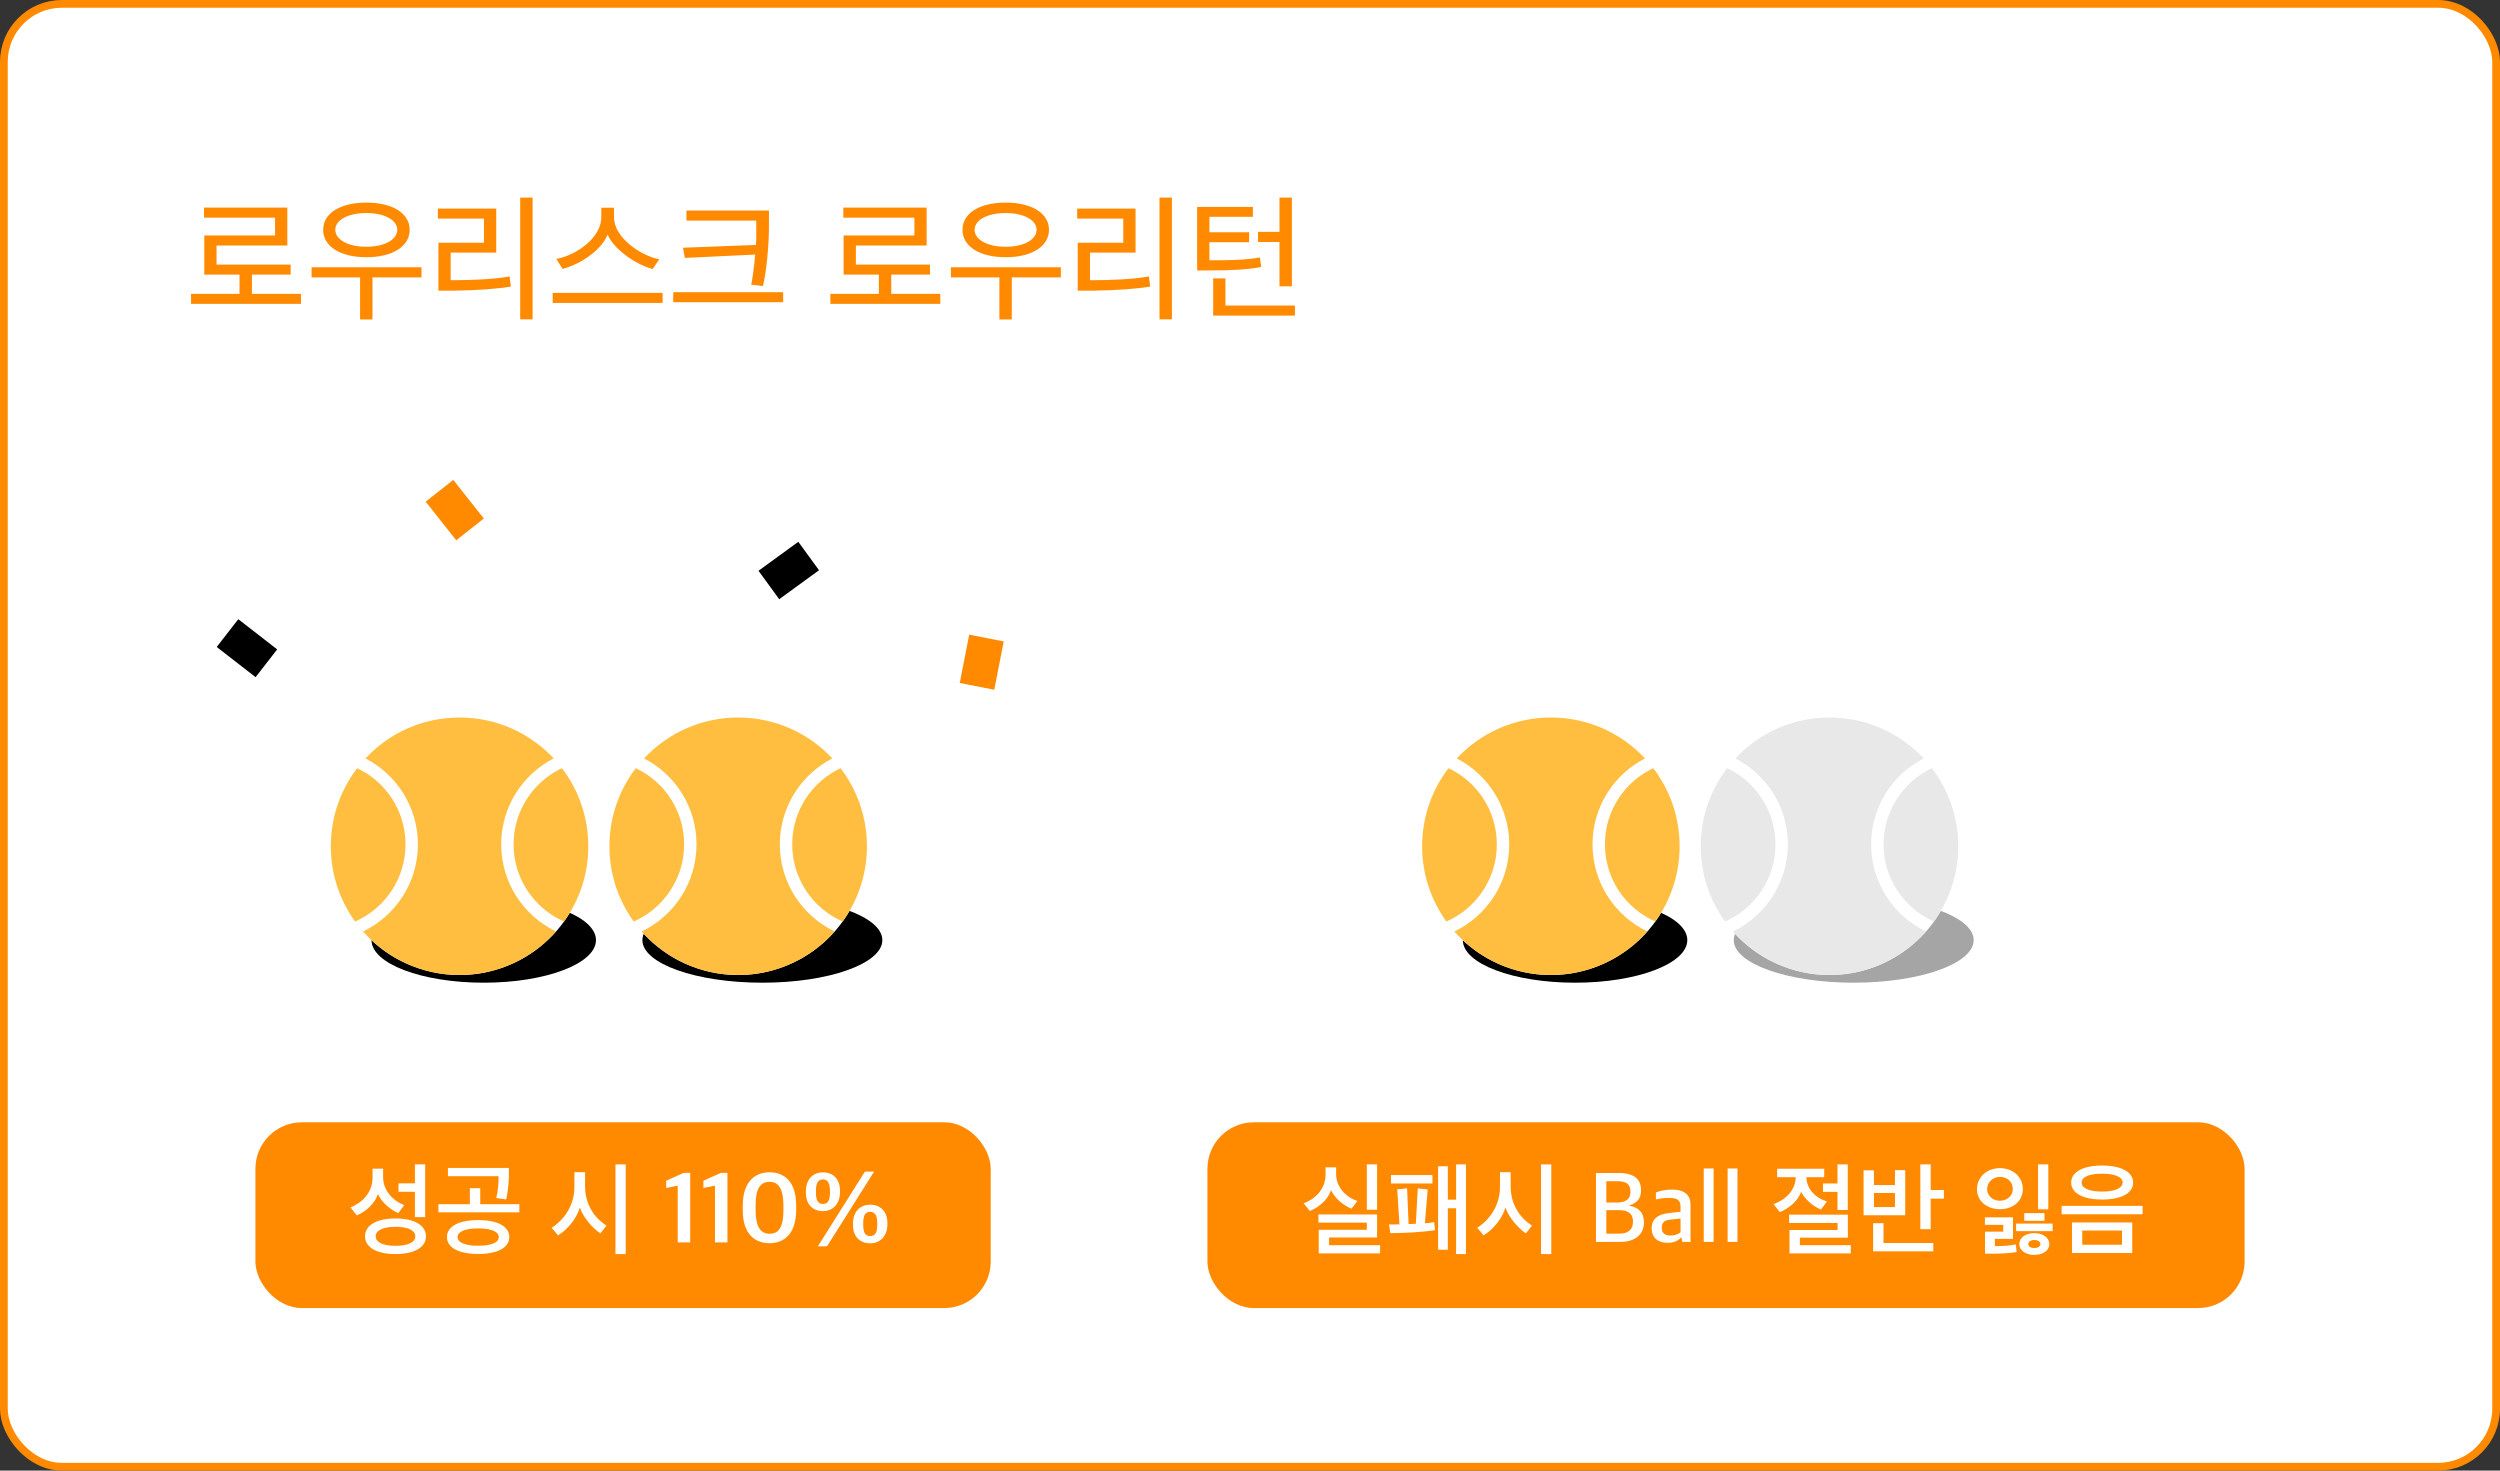 <svg width="323" height="190" viewBox="0 0 323 190" fill="none" xmlns="http://www.w3.org/2000/svg">
<rect x="0" y="0" width="323" height="190" fill="#333333" stroke="none"/>
<rect x="0.5" y="0.5" width="322" height="189" rx="7.5" fill="white" stroke="#FF8A00"/>
<ellipse cx="239.498" cy="121.465" rx="15.5" ry="5.5" fill="#A5A5A5"/>
<ellipse cx="203.499" cy="121.465" rx="14.5" ry="5.5" fill="black"/>
<circle cx="200.372" cy="109.337" r="16.634" transform="rotate(15 200.372 109.337)" fill="white"/>
<path fill-rule="evenodd" clip-rule="evenodd" d="M212.842 120.347C209.794 123.796 205.338 125.971 200.373 125.971C195.409 125.971 190.952 123.796 187.904 120.347C192.097 118.336 194.991 114.052 194.991 109.092C194.991 104.254 192.237 100.059 188.211 97.989C191.247 94.737 195.573 92.703 200.373 92.703C205.174 92.703 209.499 94.737 212.535 97.989C208.509 100.059 205.754 104.254 205.754 109.092C205.754 114.053 208.649 118.337 212.842 120.347ZM213.6 99.249C215.737 102.047 217.007 105.544 217.007 109.337C217.007 112.967 215.845 116.325 213.872 119.059C210.035 117.379 207.354 113.549 207.354 109.092C207.354 104.742 209.909 100.988 213.6 99.249ZM193.391 109.092C193.391 113.549 190.711 117.379 186.875 119.059C184.902 116.325 183.739 112.967 183.739 109.337C183.739 105.544 185.009 102.047 187.147 99.249C190.837 100.988 193.391 104.742 193.391 109.092Z" fill="#FFBE3F"/>
<circle cx="236.371" cy="109.339" r="16.634" transform="rotate(60 236.371 109.339)" fill="white"/>
<path fill-rule="evenodd" clip-rule="evenodd" d="M248.84 120.347C245.792 123.796 241.336 125.971 236.371 125.971C231.407 125.971 226.95 123.796 223.902 120.347C228.095 118.336 230.99 114.052 230.99 109.092C230.99 104.254 228.235 100.059 224.209 97.989C227.245 94.737 231.571 92.703 236.371 92.703C241.172 92.703 245.497 94.737 248.533 97.989C244.507 100.059 241.752 104.254 241.752 109.092C241.752 114.053 244.647 118.337 248.84 120.347ZM249.598 99.249C251.736 102.047 253.005 105.544 253.005 109.337C253.005 112.967 251.843 116.325 249.87 119.059C246.033 117.379 243.352 113.549 243.352 109.092C243.352 104.742 245.907 100.988 249.598 99.249ZM229.39 109.092C229.39 113.549 226.709 117.379 222.873 119.059C220.9 116.325 219.737 112.967 219.737 109.337C219.737 105.544 221.007 102.047 223.145 99.249C226.835 100.988 229.39 104.742 229.39 109.092Z" fill="#E8E8E8"/>
<path d="M38.886 39.262V37.966H32.55V35.482H37.554V34.186H27.978V31.72H37.122V26.824H26.358V28.12H35.538V30.424H26.394V35.482H30.948V37.966H24.684V39.262H38.886ZM52.93 29.686C52.93 27.616 50.806 26.176 47.332 26.176C43.858 26.176 41.752 27.616 41.752 29.686C41.752 31.774 43.858 33.232 47.332 33.232C50.806 33.232 52.93 31.774 52.93 29.686ZM47.332 27.526C49.834 27.526 51.328 28.516 51.328 29.686C51.328 30.874 49.834 31.882 47.332 31.882C44.812 31.882 43.318 30.874 43.318 29.686C43.318 28.516 44.812 27.526 47.332 27.526ZM48.124 41.278V35.842H54.46V34.528H40.258V35.842H46.522V41.278H48.124ZM65.84 35.716C63.932 36.076 60.89 36.202 58.694 36.202H58.226V32.638H64.112V26.95H56.57V28.246H62.528V31.36H56.642V37.552H58.604C61.79 37.516 64.364 37.3 66.002 37.03L65.84 35.716ZM67.208 25.528V41.26H68.81V25.528H67.208ZM85.177 33.502C82.765 33.034 79.327 30.694 79.327 28.066V26.842H77.689V28.066C77.689 30.712 74.449 32.998 71.875 33.448L72.685 34.744C75.241 34.078 77.869 32.08 78.499 30.298C79.237 32.062 81.847 34.06 84.313 34.762L85.177 33.502ZM85.609 39.136V37.84H71.407V39.136H85.609ZM99.347 27.202H88.691V28.498H97.709V30.172C97.709 30.604 97.709 31.108 97.673 31.648L88.241 32.008L88.475 33.322L97.565 32.89C97.439 34.456 97.223 36.004 97.061 36.778L98.573 36.958C99.023 35.14 99.329 31.864 99.347 29.452V27.202ZM101.183 39.046V37.75H86.981V39.046H101.183ZM121.486 39.262V37.966H115.15V35.482H120.154V34.186H110.578V31.72H119.722V26.824H108.958V28.12H118.138V30.424H108.994V35.482H113.548V37.966H107.284V39.262H121.486ZM135.53 29.686C135.53 27.616 133.406 26.176 129.932 26.176C126.458 26.176 124.352 27.616 124.352 29.686C124.352 31.774 126.458 33.232 129.932 33.232C133.406 33.232 135.53 31.774 135.53 29.686ZM129.932 27.526C132.434 27.526 133.928 28.516 133.928 29.686C133.928 30.874 132.434 31.882 129.932 31.882C127.412 31.882 125.918 30.874 125.918 29.686C125.918 28.516 127.412 27.526 129.932 27.526ZM130.724 41.278V35.842H137.06V34.528H122.858V35.842H129.122V41.278H130.724ZM148.44 35.716C146.532 36.076 143.49 36.202 141.294 36.202H140.826V32.638H146.712V26.95H139.17V28.246H145.128V31.36H139.242V37.552H141.204C144.39 37.516 146.964 37.3 148.602 37.03L148.44 35.716ZM149.808 25.528V41.26H151.41V25.528H149.808ZM166.912 36.994V25.528H165.31V29.956H162.538V31.27H165.31V36.994H166.912ZM167.308 40.774V39.478H158.326V35.968H156.742V40.774H167.308ZM156.256 33.628V31.288H161.386V30.01H156.256V28.012H161.872V26.734H154.672V34.942H156.13C159.028 34.942 161.26 34.834 162.952 34.492L162.772 33.25C161.26 33.574 159.01 33.628 157.066 33.628H156.256Z" fill="#FF8A00"/>
<rect x="33" y="145" width="95" height="24" rx="6" fill="#FF8A00"/>
<path d="M54.932 157.256V150.444H53.606V152.888H51.487V153.98H53.606V157.256H54.932ZM55.036 159.739C55.036 158.348 53.606 157.425 51.084 157.425C48.588 157.425 47.158 158.348 47.158 159.739C47.158 161.104 48.588 162.027 51.084 162.027C53.606 162.027 55.036 161.104 55.036 159.739ZM53.658 159.739C53.658 160.493 52.722 160.961 51.084 160.961C49.485 160.961 48.536 160.493 48.536 159.739C48.536 158.972 49.485 158.504 51.084 158.504C52.722 158.504 53.658 158.972 53.658 159.739ZM52.228 155.696C50.915 155.241 49.498 153.902 49.498 152.095V150.99H48.133V152.147C48.133 153.941 46.95 155.332 45.286 155.995L46.092 157.022C47.262 156.567 48.471 155.462 48.822 154.266C49.329 155.384 50.512 156.333 51.461 156.736L52.228 155.696ZM65.803 159.83C65.803 158.491 64.36 157.633 61.786 157.633C59.212 157.633 57.743 158.491 57.743 159.83C57.743 161.156 59.212 162.014 61.786 162.014C64.36 162.014 65.803 161.156 65.803 159.83ZM67.103 156.632V155.579H62.046V153.512H60.707V155.579H56.638V156.632H67.103ZM65.751 150.899H57.873V151.965H64.412C64.438 152.862 64.334 153.915 64.113 154.786L65.4 154.968C65.66 153.85 65.79 152.264 65.751 150.899ZM61.786 158.712C63.411 158.712 64.438 159.102 64.438 159.83C64.438 160.571 63.411 160.948 61.786 160.948C60.148 160.948 59.121 160.571 59.121 159.83C59.121 159.102 60.148 158.712 61.786 158.712ZM80.843 162.027V150.444H79.517V162.027H80.843ZM78.36 158.348C76.67 157.282 75.591 155.488 75.591 153.265V151.445H74.213V153.343C74.213 155.553 73.069 157.464 71.275 158.634L72.094 159.609C73.368 158.842 74.525 157.386 74.915 156.008C75.344 157.282 76.579 158.712 77.567 159.349L78.36 158.348ZM87.563 160.519H89.175V151.536H88.33L86.068 152.55V153.486L87.563 153.187V160.519ZM92.375 160.519H93.987V151.536H93.142L90.88 152.55V153.486L92.375 153.187V160.519ZM99.421 160.623C101.28 160.623 102.866 159.44 102.866 156.307V155.748C102.866 152.615 101.28 151.458 99.434 151.458C97.601 151.458 95.963 152.602 95.963 155.787V156.346C95.963 159.375 97.471 160.623 99.421 160.623ZM99.421 159.401C98.212 159.401 97.627 158.413 97.627 156.346V155.657C97.627 153.577 98.225 152.693 99.434 152.693C100.604 152.693 101.215 153.629 101.215 155.748V156.411C101.215 158.543 100.617 159.401 99.421 159.401ZM105.667 161.026H106.85L112.934 151.367H111.751L105.667 161.026ZM106.317 156.476C107.643 156.476 108.527 155.514 108.527 154.019V153.824C108.527 152.329 107.63 151.471 106.317 151.471C104.991 151.471 104.12 152.42 104.12 153.928V154.097C104.12 155.592 104.991 156.476 106.317 156.476ZM106.317 155.553C105.719 155.553 105.42 155.137 105.42 154.097V153.811C105.42 152.823 105.732 152.381 106.317 152.381C106.915 152.381 107.227 152.836 107.227 153.824V154.11C107.227 155.137 106.941 155.553 106.317 155.553ZM112.427 160.636C113.753 160.636 114.65 159.674 114.65 158.192V157.997C114.65 156.515 113.74 155.644 112.427 155.644C111.101 155.644 110.204 156.593 110.204 158.075V158.257C110.204 159.765 111.101 160.636 112.427 160.636ZM112.427 159.7C111.816 159.7 111.53 159.297 111.53 158.27V157.984C111.53 156.983 111.829 156.567 112.427 156.567C113.012 156.567 113.337 156.996 113.337 157.997V158.283C113.337 159.31 113.038 159.7 112.427 159.7Z" fill="white"/>
<rect x="156" y="145" width="134" height="24" rx="6" fill="#FF8A00"/>
<path d="M178.309 161.936V160.883H171.718V159.882H177.919V156.905H170.34V157.971H176.593V158.894H170.379V161.936H178.309ZM177.919 156.294V150.444H176.593V156.294H177.919ZM175.371 155.163C174.071 154.76 172.628 153.499 172.628 151.692V150.821H171.263V151.744C171.263 153.538 170.054 154.864 168.429 155.462L169.222 156.463C170.405 155.995 171.601 154.968 171.965 153.759C172.485 154.89 173.655 155.787 174.617 156.164L175.371 155.163ZM189.401 162.027V150.444H188.127V154.994H187.061V150.678H185.8V161.468H187.061V156.112H188.127V162.027H189.401ZM185.293 157.906C184.994 157.958 184.565 158.01 184.097 158.036L184.461 153.668L183.174 153.538L182.927 158.114H182.732L181.991 158.153L181.796 153.525L180.522 153.668L180.808 158.192C180.366 158.205 179.911 158.205 179.456 158.205L179.638 159.323C180.574 159.323 181.38 159.284 182.485 159.232C183.538 159.167 184.786 159.05 185.41 158.933L185.293 157.906ZM185.072 152.901V151.822H179.716V152.901H185.072ZM200.428 162.027V150.444H199.102V162.027H200.428ZM197.945 158.348C196.255 157.282 195.176 155.488 195.176 153.265V151.445H193.798V153.343C193.798 155.553 192.654 157.464 190.86 158.634L191.679 159.609C192.953 158.842 194.11 157.386 194.5 156.008C194.929 157.282 196.164 158.712 197.152 159.349L197.945 158.348ZM206.199 160.454H209.345C211.386 160.454 212.4 159.388 212.4 157.919C212.4 156.632 211.672 155.995 210.554 155.787V155.722C211.633 155.384 212.023 154.708 212.023 153.785C212.023 152.381 211.178 151.549 209.111 151.549H206.199V160.454ZM207.538 159.388V156.346H209.124C210.333 156.346 210.983 156.775 210.983 157.841C210.983 158.868 210.372 159.388 209.189 159.388H207.538ZM207.538 155.371V152.615H208.955C210.073 152.615 210.658 152.94 210.658 153.98C210.658 155.033 209.891 155.371 208.877 155.371H207.538ZM215.45 160.571C216.308 160.571 216.854 160.285 217.166 159.895H217.244L217.361 160.454H218.414V155.657C218.414 154.318 217.543 153.694 216.048 153.694C215.229 153.694 214.553 153.824 213.942 154.071V154.968C214.345 154.877 214.891 154.773 215.541 154.773C216.711 154.773 217.127 154.994 217.127 155.982V156.554L215.463 156.749C214.176 156.918 213.396 157.503 213.396 158.686C213.396 159.973 214.254 160.571 215.45 160.571ZM215.788 159.635C215.125 159.635 214.696 159.31 214.696 158.634C214.696 157.945 215.047 157.659 215.749 157.581L217.127 157.438V159.206C216.867 159.453 216.334 159.635 215.788 159.635ZM220.123 160.454H221.397V150.964H220.123V160.454ZM223.208 160.454H224.482V150.964H223.208V160.454ZM239.12 161.936V160.883H232.542V159.908H238.743V156.931H231.151V158.01H237.417V158.92H231.203V161.936H239.12ZM229.604 152.095H232.009C231.97 153.772 230.748 154.981 229.149 155.579L229.942 156.606C231.112 156.164 232.36 155.098 232.698 153.967C233.192 154.981 234.336 155.93 235.285 156.268L236.026 155.228C234.7 154.812 233.426 153.746 233.387 152.095H235.688V151.003H229.604V152.095ZM238.73 156.333V150.444H237.404V152.901H235.532V153.993H237.404V156.333H238.73ZM249.445 150.444H248.106V158.816H249.445V154.864H251.148V153.746H249.445V150.444ZM249.783 161.676V160.597H243.348V158.036H242.009V161.676H249.783ZM246.156 157.009V151.185H244.83V153.109H242.113V151.211H240.774V157.009H246.156ZM244.83 155.956H242.113V154.136H244.83V155.956ZM261.352 153.629C261.352 152.069 260.078 150.925 258.388 150.925C256.698 150.925 255.424 152.095 255.424 153.642C255.424 155.215 256.763 156.229 258.388 156.229C260.078 156.229 261.352 155.176 261.352 153.629ZM260.052 153.629C260.052 154.422 259.389 155.137 258.388 155.137C257.439 155.137 256.737 154.461 256.737 153.629C256.737 152.758 257.478 152.056 258.388 152.056C259.415 152.056 260.052 152.758 260.052 153.629ZM263.315 150.444V156.242H264.641V150.444H263.315ZM260.429 160.779C259.727 160.935 258.843 161 257.738 161V160.064H260.078V157.282H256.451V158.257H258.817V159.128H256.464V161.975H257.842C258.921 161.949 259.909 161.897 260.559 161.754L260.429 160.779ZM264.147 157.724V156.736H261.534V157.724H264.147ZM265.2 159.063V158.088H260.481V159.063H265.2ZM264.771 160.74C264.771 159.921 263.978 159.323 262.834 159.323C261.703 159.323 260.897 159.908 260.897 160.727C260.897 161.559 261.703 162.131 262.834 162.131C263.978 162.131 264.771 161.559 264.771 160.74ZM263.614 160.727C263.614 161.065 263.276 161.247 262.834 161.247C262.379 161.247 262.054 161.065 262.054 160.727C262.054 160.415 262.379 160.207 262.834 160.207C263.276 160.207 263.614 160.415 263.614 160.727ZM276.825 156.879V155.8H266.36V156.879H276.825ZM275.486 161.884V157.945H267.699V161.884H275.486ZM274.16 160.818H269.025V158.985H274.16V160.818ZM275.603 152.784C275.603 151.484 274.16 150.587 271.586 150.587C269.038 150.587 267.595 151.484 267.595 152.784C267.595 154.11 269.038 154.981 271.599 154.981C274.16 154.981 275.603 154.11 275.603 152.784ZM274.238 152.784C274.238 153.512 273.211 153.954 271.586 153.954C269.935 153.954 268.947 153.512 268.947 152.784C268.947 152.069 269.935 151.64 271.586 151.64C273.25 151.64 274.238 152.069 274.238 152.784Z" fill="white"/>
<ellipse cx="98.499" cy="121.465" rx="15.5" ry="5.5" fill="black"/>
<ellipse cx="62.5" cy="121.465" rx="14.5" ry="5.5" fill="black"/>
<circle cx="59.373" cy="109.337" r="16.634" transform="rotate(15 59.373 109.337)" fill="white"/>
<path fill-rule="evenodd" clip-rule="evenodd" d="M71.843 120.347C68.795 123.796 64.339 125.971 59.374 125.971C54.41 125.971 49.953 123.796 46.905 120.347C51.098 118.336 53.992 114.052 53.992 109.092C53.992 104.254 51.238 100.059 47.212 97.989C50.248 94.737 54.574 92.703 59.374 92.703C64.175 92.703 68.5 94.737 71.536 97.989C67.51 100.059 64.755 104.254 64.755 109.092C64.755 114.053 67.65 118.337 71.843 120.347ZM72.601 99.249C74.738 102.047 76.008 105.544 76.008 109.337C76.008 112.967 74.846 116.325 72.873 119.059C69.036 117.379 66.355 113.549 66.355 109.092C66.355 104.742 68.91 100.988 72.601 99.249ZM52.392 109.092C52.392 113.549 49.712 117.379 45.876 119.059C43.903 116.325 42.74 112.967 42.74 109.337C42.74 105.544 44.01 102.047 46.148 99.249C49.838 100.988 52.392 104.742 52.392 109.092Z" fill="#FFBE3F"/>
<circle cx="95.371" cy="109.339" r="16.634" transform="rotate(15 95.371 109.339)" fill="white"/>
<path fill-rule="evenodd" clip-rule="evenodd" d="M107.841 120.347C104.793 123.796 100.337 125.971 95.372 125.971C90.408 125.971 85.951 123.796 82.903 120.347C87.096 118.336 89.99 114.052 89.99 109.092C89.99 104.254 87.236 100.059 83.21 97.989C86.246 94.737 90.572 92.703 95.372 92.703C100.173 92.703 104.498 94.737 107.534 97.989C103.508 100.059 100.753 104.254 100.753 109.092C100.753 114.053 103.648 118.337 107.841 120.347ZM108.599 99.249C110.736 102.047 112.006 105.544 112.006 109.337C112.006 112.967 110.844 116.325 108.871 119.059C105.034 117.379 102.353 113.549 102.353 109.092C102.353 104.742 104.908 100.988 108.599 99.249ZM88.391 109.092C88.391 113.549 85.71 117.379 81.874 119.059C79.901 116.325 78.738 112.967 78.738 109.337C78.738 105.544 80.008 102.047 82.146 99.249C85.836 100.988 88.391 104.742 88.391 109.092Z" fill="#FFBE3F"/>
<rect x="97.999" y="73.744" width="6.361" height="4.544" transform="rotate(-36.056 97.999 73.744)" fill="black"/>
<rect x="33.024" y="87.49" width="6.361" height="4.544" transform="rotate(-142.176 33.024 87.49)" fill="black"/>
<rect x="129.681" y="82.873" width="6.361" height="4.544" transform="rotate(101.08 129.681 82.873)" fill="#FF8A00"/>
<rect x="58.563" y="62" width="6.361" height="4.544" transform="rotate(51.665 58.563 62)" fill="#FF8A00"/>
</svg>
